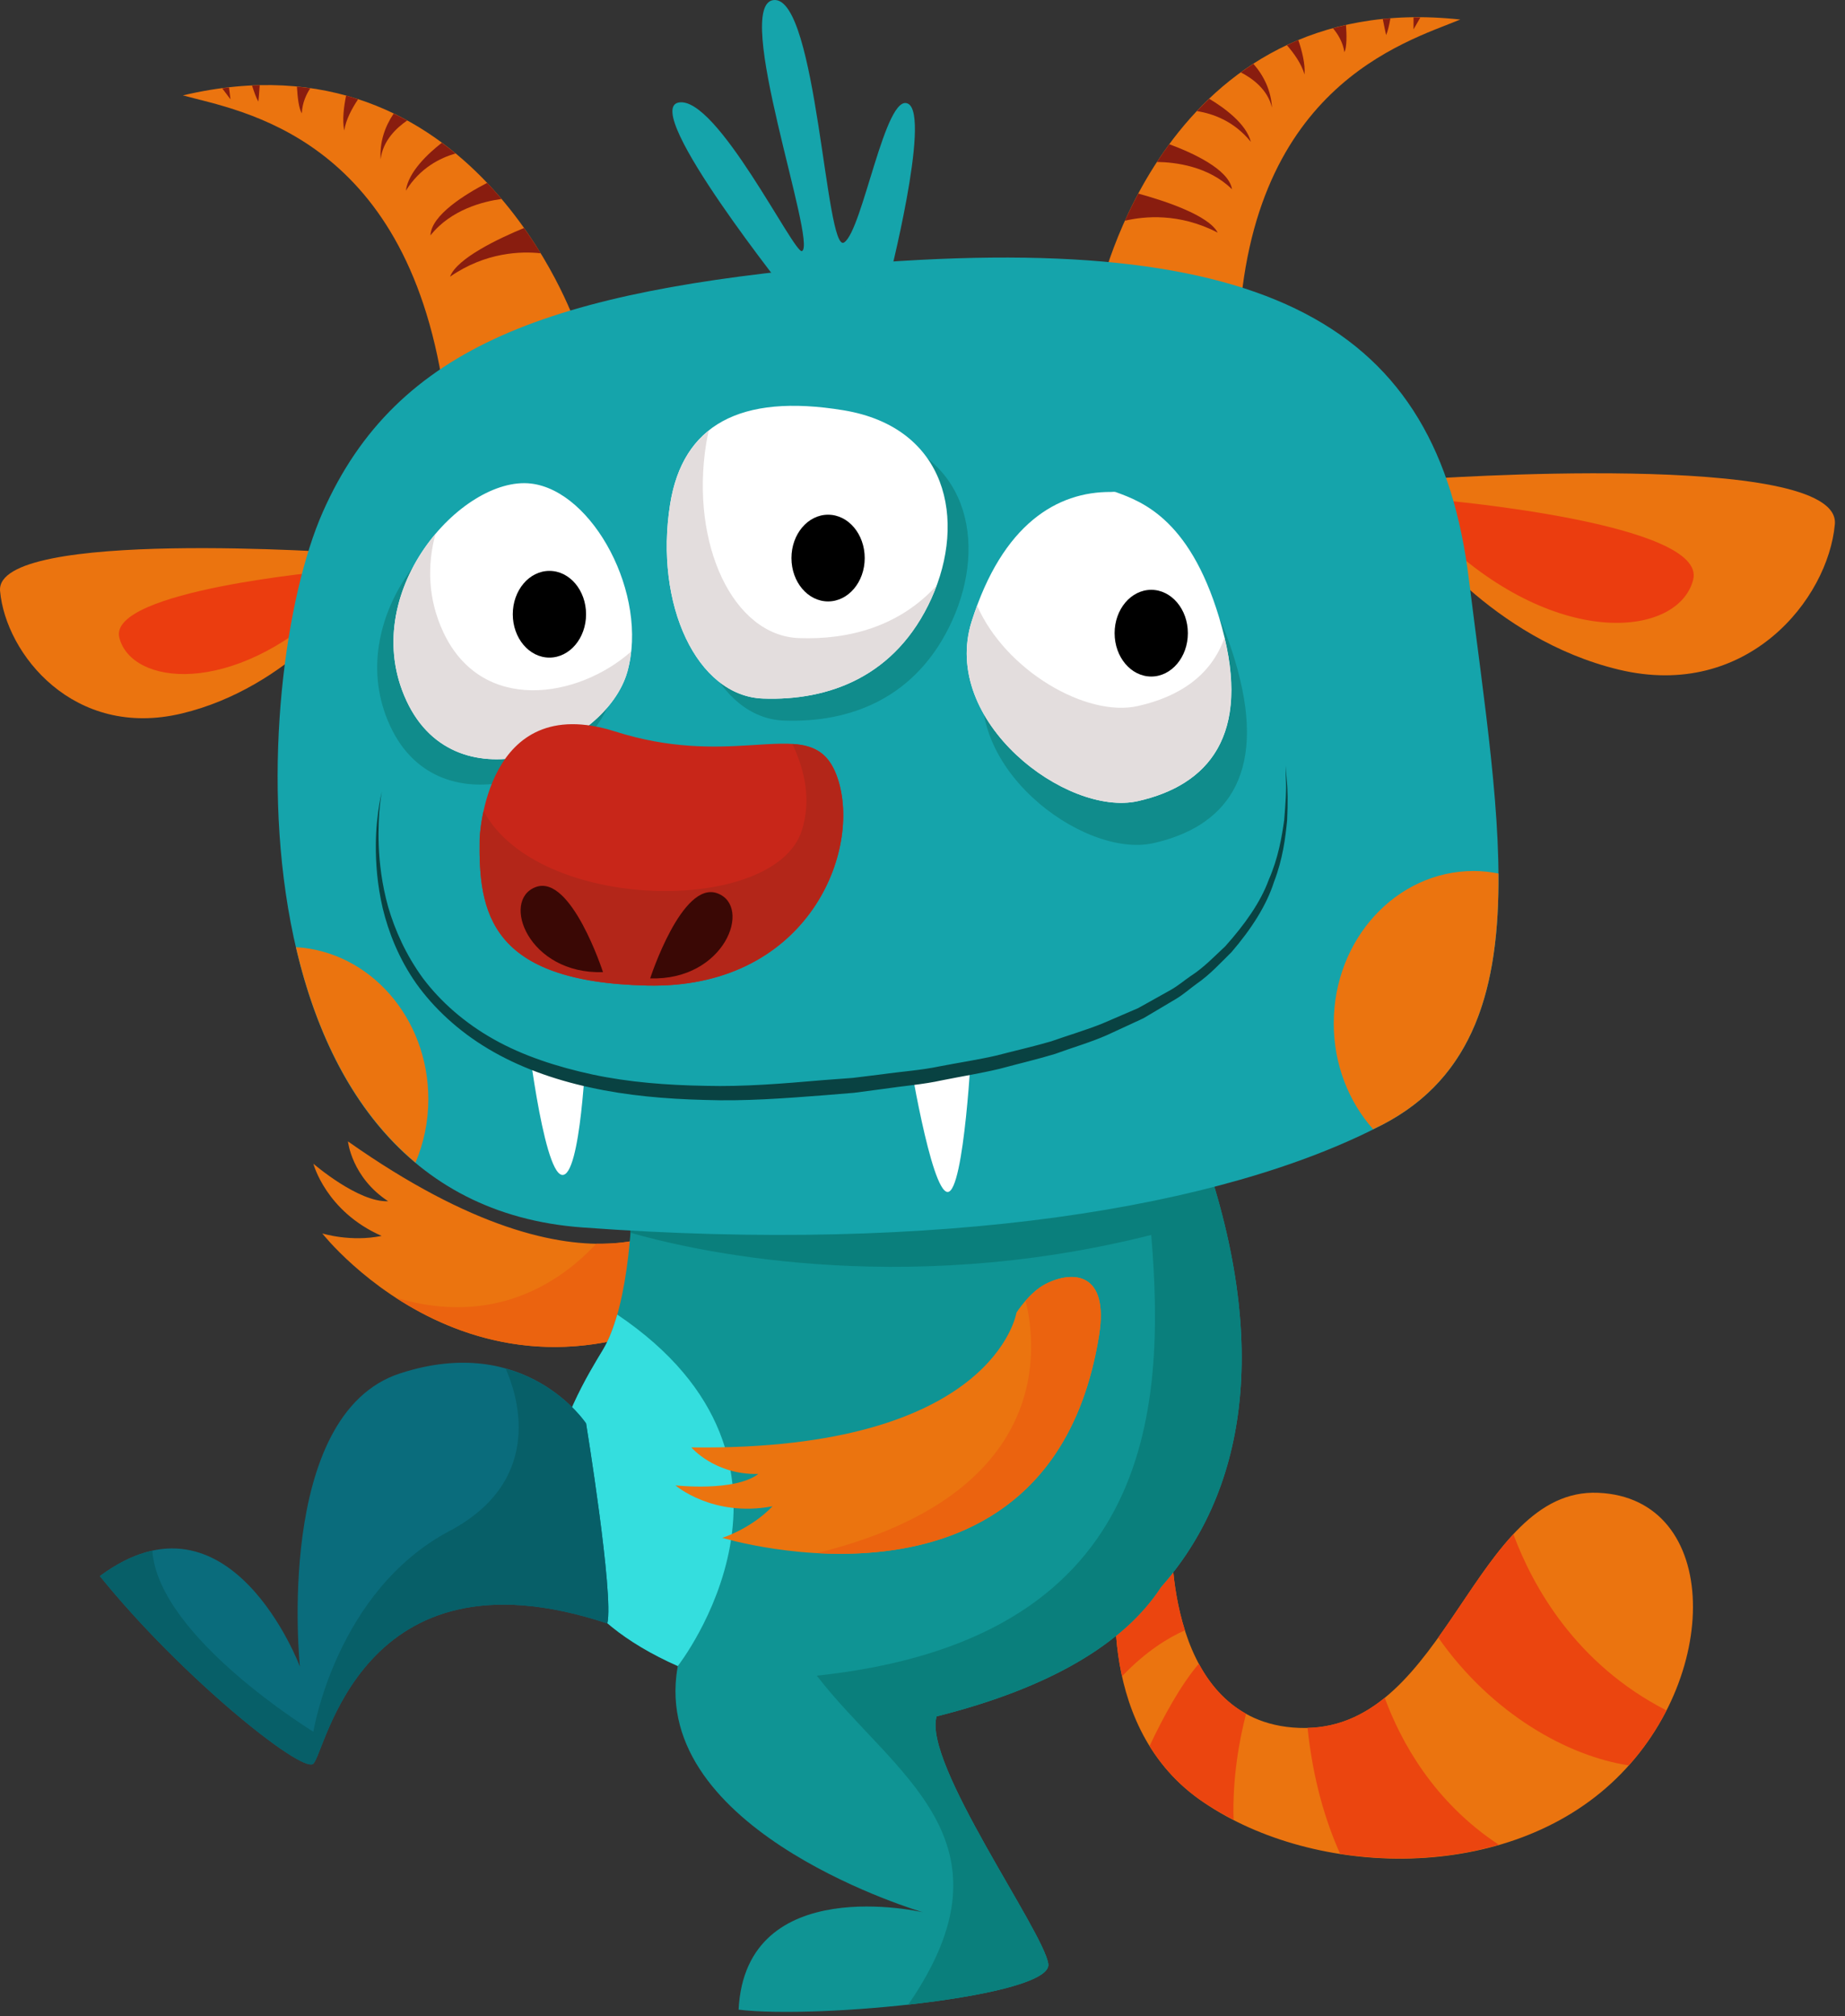 <svg width="162" height="177" viewBox="0 0 162 177" fill="none" xmlns="http://www.w3.org/2000/svg">
<rect x="0" y="0" width="162" height="177" fill="#333333" stroke="none"/>
<g id="kicking monster">
<g id="body">
<g id="left arm">
<path id="path2950" d="M60.784 106.593C60.784 106.593 52.312 115.533 30.552 100.194C30.552 100.194 30.872 103.342 34.079 105.445C31.467 105.569 27.516 102.153 27.516 102.153C27.516 102.153 28.612 106.341 33.505 108.489C30.795 109.054 28.297 108.273 28.297 108.273C28.297 108.273 43.489 127.674 65.632 112.345" fill="#EB740F"/>
<path id="path2954" d="M65.632 112.345L63.808 110.179L58.985 107.817C57.625 108.509 55.453 109.223 52.361 109.173C49.322 112.441 43.5 116.536 34.756 113.916C41.221 118.124 52.13 121.692 65.632 112.345Z" fill="#EB630F"/>
</g>
<g id="tail">
<path id="path2958" d="M102.886 134.814C102.886 134.814 102.184 151.762 114.63 151.686C127.075 151.609 129.463 130.577 140.324 131.041C151.187 131.502 151.263 147.525 141.479 156.538C131.696 165.551 114.748 164.705 105.274 157.926C95.799 151.145 98.187 137.666 98.187 137.666L102.886 134.814Z" fill="#EB740F"/>
<path id="path2962" d="M143.018 154.968C144.357 153.468 145.458 151.834 146.324 150.145C138.345 146.058 134.584 139.246 132.88 134.678C130.545 137.189 128.524 140.618 126.285 143.746C131.018 150.509 137.756 154.184 143.018 154.968Z" fill="#EB450F"/>
<path id="path2966" d="M121.586 149.038C119.668 150.598 117.469 151.614 114.81 151.677C115.276 156.158 116.365 159.83 117.669 162.731C122.256 163.447 127.108 163.235 131.602 161.937C125.885 158.166 123.005 152.885 121.586 149.038Z" fill="#EB450F"/>
<path id="path2970" d="M109.413 150.436C107.552 149.403 106.218 147.819 105.264 146.043C103.689 147.89 102.177 150.644 100.938 153.267C101.994 154.978 103.398 156.582 105.274 157.926C106.213 158.598 107.242 159.191 108.313 159.743C108.204 156.092 108.81 152.762 109.413 150.436Z" fill="#EB450F"/>
<path id="path2974" d="M104.041 143.116C102.717 138.944 102.886 134.813 102.886 134.813L98.186 137.665C98.186 137.665 97.406 142.095 98.519 147.149C100.63 144.936 102.599 143.747 104.041 143.116" fill="#EB450F"/>
</g>
<g id="right ear">
<path id="path2986" d="M124.844 42.067C124.844 42.067 161.704 39.433 161.109 46.017C160.519 52.597 153.409 61.484 142.153 58.785C130.899 56.088 124.185 46.608 124.185 46.608L124.844 42.067Z" fill="#EB740F"/>
<path id="path2994" d="M126.62 43.91C126.62 43.91 149.921 45.949 148.669 50.886C147.42 55.822 136.953 57.14 126.62 47.397C126.687 44.635 126.62 43.91 126.62 43.91Z" fill="#EB3D0F"/>
</g>
<g id="left ear">
<path id="path2990" d="M30.541 48.554C30.541 48.554 -0.491 46.338 0.006 51.879C0.503 57.42 6.49 64.903 15.966 62.63C25.442 60.359 31.094 52.376 31.094 52.376L30.541 48.554Z" fill="#EB740F"/>
<path id="path2998" d="M29.044 50.106C29.044 50.106 9.427 51.824 10.479 55.98C11.531 60.136 20.344 61.244 29.044 53.043C28.99 50.715 29.044 50.106 29.044 50.106Z" fill="#EB3D0F"/>
</g>
<g id="eye brows">
<path id="path3082" d="M51.459 42.413C51.459 42.413 48.224 31.832 37.609 37.728C41.577 37.514 45.899 36.486 51.459 42.413Z" fill="black"/>
<path id="path3086" d="M65.701 33.762C65.701 33.762 75.031 29.689 82.537 36.978C79.213 29.902 71.061 27.585 65.701 33.762Z" fill="black"/>
<path id="path3090" d="M92.722 41.91C92.722 41.91 101.514 37.556 106.339 42.413C103.015 37.408 97.191 35.496 92.722 41.91Z" fill="black"/>
</g>
<g id="rest of body">
<path id="path2910" d="M50.537 28.424C50.537 28.424 41.539 2.341 16.058 8.374C21.091 9.751 35.549 11.88 38.938 34.2C45.113 31.574 50.537 28.424 50.537 28.424Z" fill="#EB740F"/>
<path id="path2914" d="M20.107 7.676L20.238 8.72L19.511 7.755C19.708 7.728 19.91 7.697 20.107 7.676Z" fill="#891D0F"/>
<path id="path2918" d="M22.133 7.514C22.354 7.504 22.585 7.481 22.805 7.476C22.761 8.082 22.705 8.826 22.686 8.918C22.513 8.643 22.313 8.085 22.133 7.514Z" fill="#891D0F"/>
<path id="path2922" d="M33.425 13.989C33.318 12.499 33.785 11.127 34.565 9.973C34.967 10.166 35.365 10.368 35.753 10.579C34.854 11.191 33.602 12.332 33.425 13.989Z" fill="#891D0F"/>
<path id="path2926" d="M30.228 11.457C30.036 10.548 30.193 9.351 30.391 8.389C30.751 8.488 31.093 8.605 31.44 8.717C30.933 9.473 30.369 10.488 30.228 11.457Z" fill="#891D0F"/>
<path id="path2930" d="M26.073 7.608C26.469 7.647 26.86 7.69 27.244 7.744C26.922 8.236 26.533 9.01 26.504 9.955C26.229 9.523 26.12 8.478 26.073 7.608Z" fill="#891D0F"/>
<path id="path2934" d="M39.516 24.288C40.121 22.663 43.818 20.924 46.01 20.015C46.549 20.777 47.037 21.52 47.473 22.233C45.773 22.051 42.654 22.119 39.516 24.288Z" fill="#891D0F"/>
<path id="path2938" d="M35.639 16.741C35.84 15.082 37.638 13.436 38.795 12.533C39.212 12.837 39.611 13.153 40.002 13.473C38.649 13.861 36.88 14.736 35.639 16.741Z" fill="#891D0F"/>
<path id="path2942" d="M42.772 16.054C43.216 16.52 43.635 16.994 44.036 17.466C42.484 17.679 39.608 18.374 37.799 20.663C37.855 18.874 40.902 17.023 42.772 16.054Z" fill="#891D0F"/>
<path id="path2946" d="M96.503 25.897C96.503 25.897 102.186 -1.103 128.219 1.715C123.396 3.709 109.315 7.619 108.73 30.187C102.276 28.351 96.503 25.897 96.503 25.897Z" fill="#EB740F"/>
<path id="path3002" d="M105.294 100.145L55.498 105.385C55.498 105.385 55.417 114.363 52.945 118.481C50.612 122.366 40.666 137.905 59.513 146.249C59.465 146.541 59.417 146.833 59.382 147.139C57.841 161.082 81.029 167.861 81.029 167.861C81.029 167.861 65.469 164.241 64.852 176.413C71.862 177.259 92.432 175.257 92.045 172.405C91.66 169.557 81.008 154.751 82.24 150.669C92.322 148.134 98.713 144.221 101.91 139.355C101.914 139.353 101.912 139.347 101.912 139.342C109.109 131.265 111.886 118.358 105.294 100.145Z" fill="#0F9494"/>
<path id="path3006" d="M54.196 115.395C53.867 116.548 53.459 117.624 52.946 118.48C50.611 122.367 40.667 137.905 59.513 146.249C59.513 146.249 73.516 128.421 54.196 115.395Z" fill="#34DEDE"/>
<path id="path3010" d="M55.499 105.384C55.499 105.384 55.487 106.546 55.36 108.212C60.26 109.63 78.687 114.064 101.083 108.406C102.416 124.226 101.023 143.966 71.719 147.095C78.416 155.78 89.748 161.486 79.749 175.966L79.754 175.968C86.339 175.239 92.254 173.947 92.046 172.406C91.66 169.556 81.008 154.751 82.24 150.668C92.323 148.135 98.713 144.22 101.911 139.356C101.915 139.354 101.912 139.348 101.912 139.343C109.11 131.264 111.887 118.358 105.295 100.144L55.499 105.384Z" fill="#0A7F7C"/>
<path id="path3014" d="M73.932 23.301C48.571 25.553 34.859 30.233 28.347 44.937C21.835 59.642 19.735 105.44 51.14 107.749C82.546 110.061 107.336 106.069 121.41 98.716C135.486 91.364 131.703 72.877 128.972 50.82C126.242 28.762 111.743 19.94 73.932 23.301Z" fill="#15A4AB"/>
<path id="path3018" d="M46.19 89.838C46.19 89.838 47.644 102.811 49.329 103.132C51.013 103.455 51.458 91.98 51.458 91.98L46.19 89.838Z" fill="white"/>
<path id="path3022" d="M79.75 92.194C79.75 92.194 81.737 104.634 83.21 104.634C84.682 104.634 85.326 91.445 85.326 91.445L79.75 92.194Z" fill="white"/>
<path id="path3026" d="M33.537 69.465C33.537 69.465 26.782 98.093 67.633 95.842C108.485 93.59 113.954 79.116 112.881 67.213" fill="#15A4AB"/>
<path id="path3030" d="M33.537 69.465C33.537 69.465 33.15 71.189 33.255 74.228C33.315 75.742 33.518 77.584 34.082 79.609C34.669 81.622 35.63 83.813 37.143 85.882C38.685 87.929 40.798 89.798 43.358 91.233C45.919 92.677 48.902 93.649 52.046 94.328C55.198 95 58.546 95.261 61.942 95.317C65.351 95.406 68.781 95.116 72.265 94.816L74.87 94.622L77.438 94.305C79.143 94.061 80.862 93.954 82.531 93.601C84.203 93.277 85.881 93.029 87.506 92.653C89.118 92.232 90.729 91.869 92.282 91.416C93.805 90.881 95.338 90.43 96.779 89.854C97.491 89.548 98.197 89.244 98.894 88.944L99.934 88.496L100.906 87.954C101.551 87.594 102.187 87.238 102.814 86.888C103.437 86.533 103.974 86.073 104.546 85.68C105.719 84.924 106.635 83.944 107.579 83.072C109.282 81.169 110.675 79.216 111.398 77.241C112.241 75.317 112.545 73.484 112.759 71.988C112.885 70.478 112.961 69.28 112.909 68.465C112.891 67.649 112.881 67.213 112.881 67.213C112.881 67.213 112.915 67.648 112.982 68.461C113.075 69.276 113.087 70.48 113.017 72.01C112.866 73.532 112.639 75.409 111.861 77.421C111.207 79.484 109.859 81.572 108.13 83.582C107.181 84.51 106.249 85.552 105.065 86.364C104.486 86.784 103.938 87.274 103.307 87.658C102.674 88.036 102.029 88.418 101.377 88.806L100.389 89.389L99.337 89.877C98.629 90.204 97.914 90.533 97.191 90.868C95.734 91.508 94.171 91.954 92.621 92.522C91.042 92.997 89.41 93.381 87.774 93.822C86.126 94.218 84.434 94.485 82.741 94.826C81.053 95.201 79.307 95.326 77.579 95.586L74.973 95.93L72.369 96.144C68.906 96.412 65.374 96.68 61.918 96.557C58.459 96.472 55.045 96.176 51.803 95.457C48.567 94.754 45.505 93.644 42.875 92.073C40.246 90.508 38.085 88.493 36.538 86.321C35.003 84.13 34.111 81.817 33.605 79.733C33.118 77.638 32.993 75.764 32.998 74.232C33.002 72.698 33.162 71.501 33.289 70.694C33.422 69.886 33.537 69.465 33.537 69.465Z" fill="#094242"/>
<path id="path3034" d="M45.185 44.671C39.128 43.974 29.86 54.304 34.27 63.756C38.682 73.21 51.764 67.906 53.656 61.184C55.547 54.46 50.647 45.301 45.185 44.671Z" fill="#108C8C"/>
<path id="path3038" d="M46.615 42.447C40.559 41.749 31.289 52.08 35.7 61.532C40.112 70.986 53.195 65.681 55.087 58.96C56.976 52.236 52.076 43.078 46.615 42.447Z" fill="white"/>
<path id="path3042" d="M38.918 55.478C37.562 52.574 37.502 49.587 38.239 46.861C35.068 50.614 33.219 56.213 35.701 61.533C40.113 70.986 53.194 65.681 55.086 58.959C55.245 58.39 55.341 57.798 55.406 57.2C50.783 61.295 42.302 62.73 38.918 55.478Z" fill="#E3DDDD"/>
<path id="path3046" d="M60.669 46.205C61.771 39.267 66.783 36.45 75.896 37.95C85.01 39.453 86.724 47.601 83.615 54.462C80.505 61.325 74.609 63.47 68.819 63.254C63.029 63.041 59.275 54.999 60.669 46.205Z" fill="#108C8C"/>
<path id="path3050" d="M58.839 44.27C59.937 37.332 64.951 34.515 74.064 36.015C83.177 37.518 84.892 45.666 81.784 52.527C78.675 59.39 72.777 61.535 66.987 61.319C61.197 61.106 57.443 53.064 58.839 44.27Z" fill="white"/>
<path id="path3054" d="M70.15 56.014C64.359 55.798 60.606 47.757 62.001 38.965C62.066 38.561 62.145 38.176 62.234 37.801C60.429 39.249 59.293 41.4 58.839 44.269C57.443 53.064 61.197 61.105 66.987 61.32C72.778 61.536 78.675 59.389 81.785 52.528C81.953 52.154 82.099 51.777 82.239 51.4C78.989 54.978 74.541 56.176 70.15 56.014Z" fill="#E3DDDD"/>
<path id="path3058" d="M99.339 46.887C99.204 46.838 99.053 46.876 98.911 46.876C94.217 46.838 89.392 49.66 86.687 58.22C83.899 67.043 95.049 75.408 101.268 74.015C107.487 72.619 111.24 68.223 108.667 58.788C106.093 49.354 101.699 47.744 99.339 46.887Z" fill="#108C8C"/>
<path id="path3062" d="M97.974 43.197C97.84 43.15 97.689 43.186 97.546 43.186C92.853 43.15 88.028 45.97 85.322 54.533C82.534 63.355 93.685 71.718 99.903 70.325C106.122 68.931 109.875 64.535 107.302 55.101C104.729 45.663 100.334 44.057 97.974 43.197Z" fill="white"/>
<path id="path3066" d="M99.904 61.978C95.394 62.989 88.296 58.869 85.794 53.163C85.632 53.603 85.472 54.057 85.321 54.533C82.534 63.355 93.685 71.718 99.904 70.325C105.922 68.975 109.61 64.803 107.516 55.989C106.346 59.293 103.557 61.161 99.904 61.978Z" fill="#E3DDDD"/>
<path id="path3094" d="M42.116 73.647C42.116 73.647 42.544 60.566 54.017 64.213C58.803 65.733 62.675 65.614 65.7 65.429C69.932 65.174 72.513 64.798 73.639 68.609C75.568 75.15 70.636 86.835 56.805 86.514C42.975 86.194 42.011 80.079 42.116 73.647Z" fill="#C82619"/>
<path id="path3098" d="M73.638 68.608C72.912 66.144 71.573 65.436 69.577 65.306C70.678 67.635 71.255 70.275 70.393 72.928C67.981 80.354 47.264 80.132 42.458 71.187C42.151 72.603 42.115 73.647 42.115 73.647C42.01 80.08 42.974 86.194 56.805 86.515C70.635 86.835 75.567 75.15 73.638 68.608Z" fill="#B32619"/>
<path id="path3102" d="M52.946 85.335C52.946 85.335 50.156 76.72 47.047 77.866C43.938 79.01 46.404 85.551 52.946 85.335Z" fill="#3A0805"/>
<path id="path3106" d="M57.089 85.884C57.089 85.884 59.878 77.272 62.986 78.415C66.095 79.559 63.629 86.1 57.089 85.884Z" fill="#3A0805"/>
<path id="path3110" d="M117.109 89.838C117.109 93.447 118.429 96.718 120.565 99.124C120.841 98.986 121.14 98.856 121.411 98.715C129.435 94.523 131.652 86.707 131.572 76.679C130.864 76.54 130.14 76.457 129.399 76.457C122.612 76.457 117.109 82.447 117.109 89.838Z" fill="#EB740F"/>
<path id="path3114" d="M25.986 83.145C27.725 90.639 31.014 97.484 36.483 102.059C37.199 100.361 37.61 98.478 37.61 96.489C37.61 89.342 32.461 83.525 25.986 83.145Z" fill="#EB740F"/>
<path id="path3122" d="M69.492 26.223C69.492 26.223 56.244 9.668 59.578 9.002C62.911 8.335 69.735 22.338 70.416 22.04C71.792 21.436 64.195 0.223 67.972 0.002C71.75 -0.22 72.487 22.343 74.119 21.283C75.75 20.223 77.748 8.002 79.75 9.114C81.75 10.223 77.976 24.89 77.976 24.89" fill="#15A4AB"/>
<path id="path3126" d="M124.115 1.525V2.58L124.716 1.53C124.516 1.528 124.312 1.522 124.115 1.525Z" fill="#891D0F"/>
<path id="path3130" d="M122.084 1.619C121.862 1.637 121.63 1.64 121.413 1.663C121.532 2.259 121.68 2.991 121.709 3.08C121.846 2.785 121.977 2.207 122.084 1.619Z" fill="#891D0F"/>
<path id="path3134" d="M111.685 9.447C111.606 7.957 110.973 6.652 110.054 5.603C109.678 5.848 109.31 6.095 108.952 6.356C109.918 6.851 111.305 7.824 111.685 9.447Z" fill="#891D0F"/>
<path id="path3138" d="M114.542 6.538C114.621 5.614 114.314 4.442 113.998 3.514C113.657 3.658 113.329 3.817 112.999 3.97C113.595 4.658 114.281 5.593 114.542 6.538Z" fill="#891D0F"/>
<path id="path3142" d="M118.185 2.202C117.798 2.29 117.414 2.379 117.042 2.483C117.422 2.929 117.904 3.65 118.049 4.585C118.268 4.121 118.248 3.069 118.185 2.202Z" fill="#891D0F"/>
<path id="path3146" d="M106.922 20.423C106.119 18.887 102.235 17.621 99.949 16.994C99.507 17.817 99.117 18.614 98.773 19.377C100.437 18.983 103.539 18.663 106.922 20.423Z" fill="#891D0F"/>
<path id="path3150" d="M109.831 12.455C109.424 10.835 107.435 9.424 106.175 8.671C105.803 9.025 105.442 9.387 105.095 9.755C106.486 9.971 108.352 10.619 109.831 12.455Z" fill="#891D0F"/>
<path id="path3154" d="M102.667 12.66C102.285 13.179 101.928 13.699 101.588 14.218C103.153 14.236 106.096 14.57 108.176 16.614C107.899 14.846 104.645 13.39 102.667 12.66Z" fill="#891D0F"/>
</g>
<g id="eyes">
<path id="path3070" d="M104.301 55.582C104.301 57.684 102.861 59.388 101.084 59.388C99.308 59.388 97.868 57.684 97.868 55.582C97.868 53.481 99.308 51.776 101.084 51.776C102.861 51.776 104.301 53.481 104.301 55.582Z" fill="black"/>
<path id="path3074" d="M75.926 48.989C75.926 51.09 74.487 52.794 72.71 52.794C70.933 52.794 69.493 51.09 69.493 48.989C69.493 46.887 70.933 45.182 72.71 45.182C74.487 45.182 75.926 46.887 75.926 48.989Z" fill="black"/>
<path id="path3078" d="M51.459 53.921C51.459 56.022 50.019 57.726 48.241 57.726C46.465 57.726 45.025 56.022 45.025 53.921C45.025 51.819 46.465 50.114 48.241 50.114C50.019 50.114 51.459 51.819 51.459 53.921Z" fill="black"/>
</g>
<g id="right arm">
<path id="path3118" d="M96.503 117.223C92.236 143.811 63.418 134.994 63.418 134.994C63.418 134.994 65.918 134.223 67.834 132.223C62.584 133.223 59.308 130.39 59.308 130.39C59.308 130.39 64.5 130.974 66.584 129.39C62.751 129.474 60.704 127.056 60.704 127.056C87.326 127.39 89.251 115.223 89.251 115.223C89.251 115.223 90.375 113.442 91.818 112.707C94.235 111.48 97.39 111.699 96.503 117.223Z" fill="#EB740F"/>
<path id="path3158" d="M96.503 117.223C97.389 111.699 94.235 111.48 91.817 112.707C91.124 113.062 90.508 113.655 90.049 114.179C91.036 118.116 92.582 131.199 71.719 136.335C80.584 136.827 93.73 134.51 96.503 117.223Z" fill="#EB630F"/>
</g>
<g id="kick leg">
<path id="path2978" d="M51.46 124.952C51.46 124.952 46.211 116.944 35.118 120.562C24.026 124.18 26.332 146.29 26.332 146.29C26.332 146.29 20.173 129.883 8.77 138.353C15.856 147.138 26.409 155.613 27.487 154.842C28.565 154.072 31.559 135.278 53.327 142.51C53.911 139.98 51.46 124.952 51.46 124.952Z" fill="#0A6C7C"/>
<path id="path2982" d="M44.399 120.142C45.32 122.186 48.037 129.853 39.465 134.396C29.508 139.67 27.514 152.014 27.514 152.014C27.514 152.014 13.887 143.686 13.38 136.126C11.954 136.437 10.419 137.129 8.771 138.352C15.856 147.137 26.409 155.612 27.487 154.842C28.566 154.071 31.559 135.278 53.327 142.51C53.912 139.979 51.461 124.952 51.461 124.952C51.461 124.952 49.152 121.47 44.399 120.142" fill="#075F68"/>
</g>
</g>
</g>
</svg>

